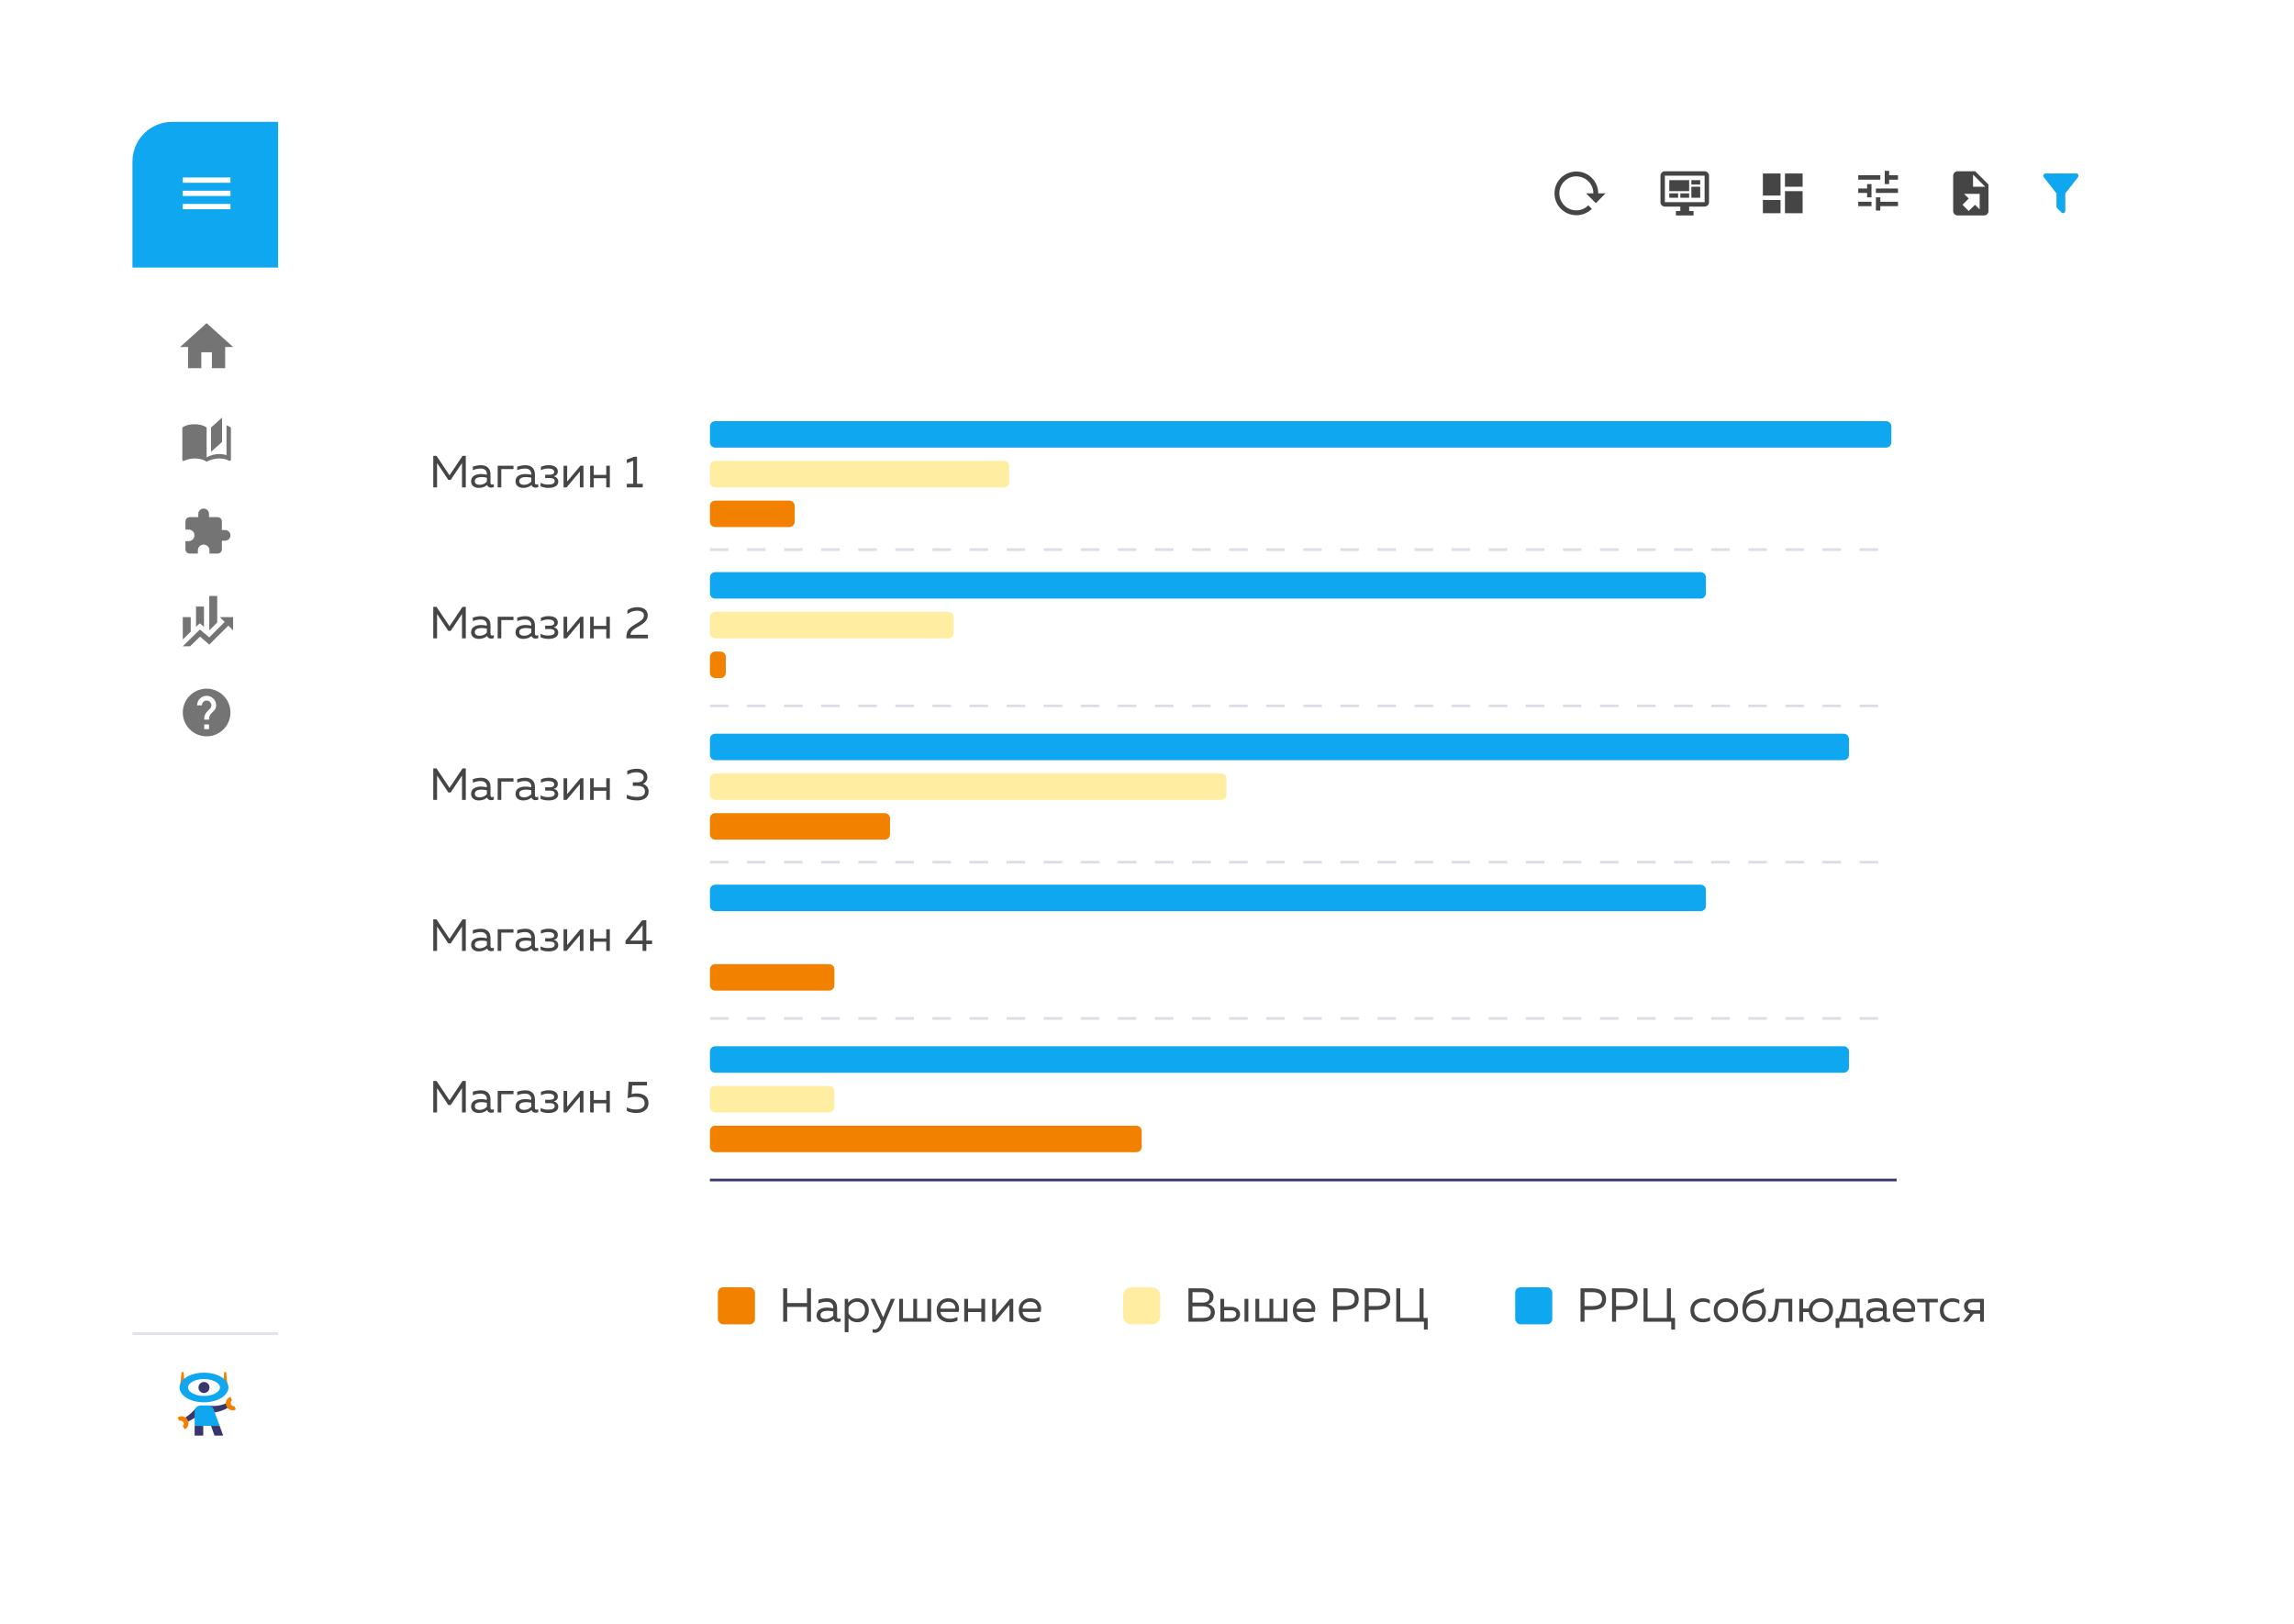 <svg width="866" height="613" viewBox="0 0 866 613" fill="none" xmlns="http://www.w3.org/2000/svg">
<g filter="url(#filter0_b)">
<path d="M50 61C50 52.716 56.716 46 65 46H801C809.284 46 816 52.716 816 61V544C816 552.284 809.284 559 801 559H65C56.716 559 50 552.284 50 544V61Z" fill="white"/>
</g>
<rect x="271" y="486" width="14" height="14" rx="2" fill="#F28100"/>
<path d="M304.638 486.4H306.15V499H304.638V493.402H297.168V499H295.656V486.4H297.168V491.962H304.638V486.4ZM316.01 497.2C316.01 497.644 316.232 497.866 316.676 497.866C316.868 497.866 317.09 497.824 317.342 497.74V498.91C316.982 499.042 316.622 499.108 316.262 499.108C315.434 499.108 314.906 498.76 314.678 498.064C313.754 498.832 312.632 499.216 311.312 499.216C310.472 499.216 309.752 498.994 309.152 498.55C308.564 498.094 308.27 497.44 308.27 496.588C308.27 495.568 308.648 494.83 309.404 494.374C310.172 493.906 311.096 493.672 312.176 493.672C312.968 493.672 313.766 493.762 314.57 493.942V493.636C314.57 492.976 314.354 492.454 313.922 492.07C313.49 491.674 312.884 491.476 312.104 491.476C311.012 491.476 309.962 491.692 308.954 492.124V490.72C310.082 490.336 311.18 490.144 312.248 490.144C313.424 490.144 314.342 490.462 315.002 491.098C315.674 491.722 316.01 492.628 316.01 493.816V497.2ZM309.746 496.516C309.746 496.996 309.926 497.362 310.286 497.614C310.658 497.854 311.102 497.974 311.618 497.974C312.806 497.974 313.79 497.554 314.57 496.714V495.13C313.754 494.962 313.022 494.878 312.374 494.878C311.642 494.878 311.018 495.01 310.502 495.274C309.998 495.526 309.746 495.94 309.746 496.516ZM320.183 491.8C321.155 490.696 322.319 490.144 323.675 490.144C324.911 490.144 325.937 490.576 326.753 491.44C327.581 492.304 327.995 493.384 327.995 494.68C327.995 495.976 327.581 497.056 326.753 497.92C325.937 498.784 324.911 499.216 323.675 499.216C322.307 499.216 321.191 498.712 320.327 497.704V502.96H318.887V490.36H320.183V491.8ZM325.673 497.002C326.261 496.414 326.555 495.64 326.555 494.68C326.555 493.72 326.261 492.946 325.673 492.358C325.097 491.77 324.377 491.476 323.513 491.476C322.781 491.476 322.133 491.68 321.569 492.088C321.005 492.496 320.591 493 320.327 493.6V495.76C320.591 496.36 321.005 496.864 321.569 497.272C322.133 497.68 322.781 497.884 323.513 497.884C324.377 497.884 325.097 497.59 325.673 497.002ZM333.404 497.362L336.32 490.36H337.85L333.602 500.296C332.774 502.216 331.688 503.176 330.344 503.176C330.02 503.176 329.708 503.134 329.408 503.05V501.808C329.66 501.88 329.912 501.916 330.164 501.916C331.088 501.916 331.832 501.214 332.396 499.81L332.72 499.018L328.616 490.36H330.146L333.404 497.362ZM351.513 499H339.453V490.36H340.893V497.668H344.763V490.36H346.203V497.668H350.073V490.36H351.513V499ZM353.59 494.68C353.59 493.264 354.022 492.154 354.886 491.35C355.762 490.546 356.764 490.144 357.892 490.144C358.948 490.144 359.818 490.408 360.502 490.936C361.198 491.464 361.654 492.118 361.87 492.898C362.086 493.666 362.098 494.47 361.906 495.31H355.03C355.114 496.162 355.492 496.804 356.164 497.236C356.836 497.668 357.646 497.884 358.594 497.884C359.65 497.884 360.598 497.65 361.438 497.182V498.586C360.634 499.006 359.614 499.216 358.378 499.216C357.01 499.216 355.87 498.826 354.958 498.046C354.046 497.266 353.59 496.144 353.59 494.68ZM360.628 494.05C360.664 493.798 360.646 493.534 360.574 493.258C360.502 492.982 360.37 492.706 360.178 492.43C359.998 492.154 359.716 491.926 359.332 491.746C358.948 491.566 358.498 491.476 357.982 491.476C357.202 491.476 356.524 491.704 355.948 492.16C355.384 492.616 355.078 493.246 355.03 494.05H360.628ZM365.45 499H364.01V490.36H365.45V494.014H370.454V490.36H371.894V499H370.454V495.346H365.45V499ZM375.781 499H374.557V490.36H375.997V496.678L381.289 490.36H382.513V499H381.073V492.682L375.781 499ZM384.58 494.68C384.58 493.264 385.012 492.154 385.876 491.35C386.752 490.546 387.754 490.144 388.882 490.144C389.938 490.144 390.808 490.408 391.492 490.936C392.188 491.464 392.644 492.118 392.86 492.898C393.076 493.666 393.088 494.47 392.896 495.31H386.02C386.104 496.162 386.482 496.804 387.154 497.236C387.826 497.668 388.636 497.884 389.584 497.884C390.64 497.884 391.588 497.65 392.428 497.182V498.586C391.624 499.006 390.604 499.216 389.368 499.216C388 499.216 386.86 498.826 385.948 498.046C385.036 497.266 384.58 496.144 384.58 494.68ZM391.618 494.05C391.654 493.798 391.636 493.534 391.564 493.258C391.492 492.982 391.36 492.706 391.168 492.43C390.988 492.154 390.706 491.926 390.322 491.746C389.938 491.566 389.488 491.476 388.972 491.476C388.192 491.476 387.514 491.704 386.938 492.16C386.374 492.616 386.068 493.246 386.02 494.05H391.618Z" fill="#454545"/>
<rect x="572" y="486" width="14" height="14" rx="2" fill="#0FA7F0"/>
<path d="M596.656 486.4H600.958C604.522 486.4 606.304 487.756 606.304 490.468C606.304 493.18 604.522 494.536 600.958 494.536H598.168V499H596.656V486.4ZM604.774 490.468C604.774 489.952 604.678 489.52 604.486 489.172C604.294 488.812 604.018 488.542 603.658 488.362C603.31 488.17 602.926 488.038 602.506 487.966C602.086 487.882 601.594 487.84 601.03 487.84H598.168V493.096H601.03C602.194 493.096 603.106 492.904 603.766 492.52C604.438 492.136 604.774 491.452 604.774 490.468ZM608.556 486.4H612.858C616.422 486.4 618.204 487.756 618.204 490.468C618.204 493.18 616.422 494.536 612.858 494.536H610.068V499H608.556V486.4ZM616.674 490.468C616.674 489.952 616.578 489.52 616.386 489.172C616.194 488.812 615.918 488.542 615.558 488.362C615.21 488.17 614.826 488.038 614.406 487.966C613.986 487.882 613.494 487.84 612.93 487.84H610.068V493.096H612.93C614.094 493.096 615.006 492.904 615.666 492.52C616.338 492.136 616.674 491.452 616.674 490.468ZM632.337 501.97H630.897L630.915 499H620.457V486.4H621.969V497.56H629.259V486.4H630.771V497.56H632.337V501.97ZM638.136 494.716C638.136 493.96 638.274 493.282 638.55 492.682C638.826 492.082 639.186 491.602 639.63 491.242C640.086 490.882 640.584 490.612 641.124 490.432C641.676 490.24 642.24 490.144 642.816 490.144C643.884 490.144 644.772 490.378 645.48 490.846V492.25C644.82 491.734 643.992 491.476 642.996 491.476C642.06 491.476 641.256 491.746 640.584 492.286C639.912 492.826 639.576 493.624 639.576 494.68C639.576 495.724 639.906 496.522 640.566 497.074C641.238 497.614 642.036 497.884 642.96 497.884C643.92 497.884 644.79 497.65 645.57 497.182V498.622C644.754 499.018 643.818 499.216 642.762 499.216C641.514 499.216 640.428 498.826 639.504 498.046C638.592 497.266 638.136 496.156 638.136 494.716ZM648.294 498.01C647.382 497.194 646.926 496.084 646.926 494.68C646.926 493.276 647.382 492.172 648.294 491.368C649.206 490.552 650.286 490.144 651.534 490.144C652.794 490.144 653.874 490.552 654.774 491.368C655.686 492.172 656.142 493.276 656.142 494.68C656.142 496.084 655.686 497.194 654.774 498.01C653.874 498.814 652.794 499.216 651.534 499.216C650.286 499.216 649.206 498.814 648.294 498.01ZM653.802 497.002C654.402 496.426 654.702 495.652 654.702 494.68C654.702 493.708 654.402 492.94 653.802 492.376C653.202 491.8 652.446 491.512 651.534 491.512C650.622 491.512 649.866 491.8 649.266 492.376C648.666 492.94 648.366 493.708 648.366 494.68C648.366 495.652 648.666 496.426 649.266 497.002C649.866 497.566 650.622 497.848 651.534 497.848C652.446 497.848 653.202 497.566 653.802 497.002ZM666.649 494.932C666.649 496.264 666.241 497.314 665.425 498.082C664.621 498.838 663.559 499.216 662.239 499.216C660.895 499.216 659.809 498.772 658.981 497.884C658.165 496.996 657.757 495.754 657.757 494.158C657.757 492.766 657.997 491.566 658.477 490.558C658.957 489.55 659.605 488.794 660.421 488.29C660.973 487.954 661.543 487.69 662.131 487.498C662.731 487.294 663.223 487.168 663.607 487.12C664.003 487.072 664.411 486.976 664.831 486.832C665.251 486.676 665.599 486.46 665.875 486.184V487.696C665.539 487.936 665.125 488.116 664.633 488.236C664.141 488.344 663.595 488.476 662.995 488.632C662.395 488.788 661.819 489.028 661.267 489.352C660.727 489.676 660.307 490.084 660.007 490.576C659.707 491.068 659.443 491.656 659.215 492.34C659.527 491.86 659.971 491.47 660.547 491.17C661.123 490.87 661.741 490.72 662.401 490.72C663.565 490.72 664.561 491.11 665.389 491.89C666.229 492.67 666.649 493.684 666.649 494.932ZM659.197 494.968C659.197 495.796 659.473 496.486 660.025 497.038C660.577 497.578 661.303 497.848 662.203 497.848C663.127 497.848 663.859 497.578 664.399 497.038C664.939 496.498 665.209 495.808 665.209 494.968C665.209 494.128 664.939 493.438 664.399 492.898C663.859 492.358 663.127 492.088 662.203 492.088C661.339 492.088 660.619 492.382 660.043 492.97C659.479 493.546 659.197 494.212 659.197 494.968ZM671.638 491.692C671.578 492.64 671.506 493.468 671.422 494.176C671.338 494.884 671.218 495.568 671.062 496.228C670.906 496.876 670.714 497.404 670.486 497.812C670.27 498.22 669.994 498.544 669.658 498.784C669.322 499.024 668.938 499.144 668.506 499.144C668.158 499.144 667.81 499.078 667.462 498.946V497.812C667.654 497.884 667.846 497.92 668.038 497.92C668.758 497.92 669.28 497.29 669.604 496.03C669.94 494.758 670.15 492.868 670.234 490.36H676.588V499H675.148V491.692H671.638ZM690.624 491.368C691.536 492.172 691.992 493.276 691.992 494.68C691.992 496.084 691.536 497.194 690.624 498.01C689.724 498.814 688.644 499.216 687.384 499.216C686.244 499.216 685.23 498.874 684.342 498.19C683.466 497.494 682.956 496.546 682.812 495.346H680.688V499H679.248V490.36H680.688V494.014H682.812C682.956 492.814 683.466 491.872 684.342 491.188C685.23 490.492 686.244 490.144 687.384 490.144C688.644 490.144 689.724 490.552 690.624 491.368ZM685.116 492.376C684.516 492.94 684.216 493.708 684.216 494.68C684.216 495.652 684.516 496.426 685.116 497.002C685.716 497.566 686.472 497.848 687.384 497.848C688.296 497.848 689.052 497.566 689.652 497.002C690.252 496.426 690.552 495.652 690.552 494.68C690.552 493.708 690.252 492.94 689.652 492.376C689.052 491.8 688.296 491.512 687.384 491.512C686.472 491.512 685.716 491.8 685.116 492.376ZM694.378 501.34H692.974V497.704H694.126C695.146 495.904 695.638 493.456 695.602 490.36H702.046V497.704H703.306V501.34H701.902V499H694.378V501.34ZM696.988 491.656C696.928 494.02 696.496 496.036 695.692 497.704H700.606V491.656H696.988ZM712.248 497.2C712.248 497.644 712.47 497.866 712.914 497.866C713.106 497.866 713.328 497.824 713.58 497.74V498.91C713.22 499.042 712.86 499.108 712.5 499.108C711.672 499.108 711.144 498.76 710.916 498.064C709.992 498.832 708.87 499.216 707.55 499.216C706.71 499.216 705.99 498.994 705.39 498.55C704.802 498.094 704.508 497.44 704.508 496.588C704.508 495.568 704.886 494.83 705.642 494.374C706.41 493.906 707.334 493.672 708.414 493.672C709.206 493.672 710.004 493.762 710.808 493.942V493.636C710.808 492.976 710.592 492.454 710.16 492.07C709.728 491.674 709.122 491.476 708.342 491.476C707.25 491.476 706.2 491.692 705.192 492.124V490.72C706.32 490.336 707.418 490.144 708.486 490.144C709.662 490.144 710.58 490.462 711.24 491.098C711.912 491.722 712.248 492.628 712.248 493.816V497.2ZM705.984 496.516C705.984 496.996 706.164 497.362 706.524 497.614C706.896 497.854 707.34 497.974 707.856 497.974C709.044 497.974 710.028 497.554 710.808 496.714V495.13C709.992 494.962 709.26 494.878 708.612 494.878C707.88 494.878 707.256 495.01 706.74 495.274C706.236 495.526 705.984 495.94 705.984 496.516ZM714.531 494.68C714.531 493.264 714.963 492.154 715.827 491.35C716.703 490.546 717.705 490.144 718.833 490.144C719.889 490.144 720.759 490.408 721.443 490.936C722.139 491.464 722.595 492.118 722.811 492.898C723.027 493.666 723.039 494.47 722.847 495.31H715.971C716.055 496.162 716.433 496.804 717.105 497.236C717.777 497.668 718.587 497.884 719.535 497.884C720.591 497.884 721.539 497.65 722.379 497.182V498.586C721.575 499.006 720.555 499.216 719.319 499.216C717.951 499.216 716.811 498.826 715.899 498.046C714.987 497.266 714.531 496.144 714.531 494.68ZM721.569 494.05C721.605 493.798 721.587 493.534 721.515 493.258C721.443 492.982 721.311 492.706 721.119 492.43C720.939 492.154 720.657 491.926 720.273 491.746C719.889 491.566 719.439 491.476 718.923 491.476C718.143 491.476 717.465 491.704 716.889 492.16C716.325 492.616 716.019 493.246 715.971 494.05H721.569ZM728.375 499H726.935V491.692H723.749V490.36H731.543V491.692H728.375V499ZM732.302 494.716C732.302 493.96 732.44 493.282 732.716 492.682C732.992 492.082 733.352 491.602 733.796 491.242C734.252 490.882 734.75 490.612 735.29 490.432C735.842 490.24 736.406 490.144 736.982 490.144C738.05 490.144 738.938 490.378 739.646 490.846V492.25C738.986 491.734 738.158 491.476 737.162 491.476C736.226 491.476 735.422 491.746 734.75 492.286C734.078 492.826 733.742 493.624 733.742 494.68C733.742 495.724 734.072 496.522 734.732 497.074C735.404 497.614 736.202 497.884 737.126 497.884C738.086 497.884 738.956 497.65 739.736 497.182V498.622C738.92 499.018 737.984 499.216 736.928 499.216C735.68 499.216 734.594 498.826 733.67 498.046C732.758 497.266 732.302 496.156 732.302 494.716ZM742.708 499H741.016L743.518 495.832C742.858 495.64 742.348 495.304 741.988 494.824C741.628 494.344 741.448 493.792 741.448 493.168C741.448 492.376 741.736 491.71 742.312 491.17C742.888 490.63 743.68 490.36 744.688 490.36H748.936V499H747.496V495.976H745.066L742.708 499ZM743.392 492.052C743.056 492.316 742.888 492.688 742.888 493.168C742.888 493.648 743.056 494.02 743.392 494.284C743.74 494.548 744.214 494.68 744.814 494.68H747.496V491.656H744.814C744.214 491.656 743.74 491.788 743.392 492.052Z" fill="#454545"/>
<rect x="424" y="486" width="14" height="14" rx="3" fill="#FFEEA2"/>
<path d="M448.656 486.4H453.822C455.142 486.4 456.186 486.676 456.954 487.228C457.722 487.768 458.106 488.554 458.106 489.586C458.106 490.33 457.908 490.942 457.512 491.422C457.116 491.89 456.642 492.208 456.09 492.376C456.762 492.556 457.35 492.904 457.854 493.42C458.358 493.924 458.61 494.632 458.61 495.544C458.61 496.096 458.502 496.582 458.286 497.002C458.082 497.422 457.818 497.758 457.494 498.01C457.182 498.25 456.81 498.448 456.378 498.604C455.958 498.76 455.55 498.868 455.154 498.928C454.77 498.976 454.374 499 453.966 499H448.656V486.4ZM457.08 495.382C457.08 493.93 456.078 493.204 454.074 493.204H450.168V497.56H453.66C454.044 497.56 454.368 497.554 454.632 497.542C454.896 497.518 455.196 497.47 455.532 497.398C455.868 497.314 456.138 497.2 456.342 497.056C456.546 496.9 456.72 496.684 456.864 496.408C457.008 496.12 457.08 495.778 457.08 495.382ZM456.576 489.802C456.576 489.094 456.33 488.59 455.838 488.29C455.358 487.99 454.644 487.84 453.696 487.84H450.168V491.764H454.11C454.83 491.764 455.418 491.608 455.874 491.296C456.342 490.972 456.576 490.474 456.576 489.802ZM464.793 499H460.689V490.36H462.129V493.384H464.793C465.825 493.384 466.641 493.648 467.241 494.176C467.841 494.704 468.141 495.376 468.141 496.192C468.141 497.008 467.841 497.68 467.241 498.208C466.641 498.736 465.825 499 464.793 499ZM462.129 494.68V497.704H464.613C465.261 497.704 465.765 497.578 466.125 497.326C466.497 497.074 466.683 496.696 466.683 496.192C466.683 495.688 466.497 495.31 466.125 495.058C465.765 494.806 465.261 494.68 464.613 494.68H462.129ZM471.255 499H469.815V490.36H471.255V499ZM485.986 499H473.926V490.36H475.366V497.668H479.236V490.36H480.676V497.668H484.546V490.36H485.986V499ZM488.062 494.68C488.062 493.264 488.494 492.154 489.358 491.35C490.234 490.546 491.236 490.144 492.364 490.144C493.42 490.144 494.29 490.408 494.974 490.936C495.67 491.464 496.126 492.118 496.342 492.898C496.558 493.666 496.57 494.47 496.378 495.31H489.502C489.586 496.162 489.964 496.804 490.636 497.236C491.308 497.668 492.118 497.884 493.066 497.884C494.122 497.884 495.07 497.65 495.91 497.182V498.586C495.106 499.006 494.086 499.216 492.85 499.216C491.482 499.216 490.342 498.826 489.43 498.046C488.518 497.266 488.062 496.144 488.062 494.68ZM495.1 494.05C495.136 493.798 495.118 493.534 495.046 493.258C494.974 492.982 494.842 492.706 494.65 492.43C494.47 492.154 494.188 491.926 493.804 491.746C493.42 491.566 492.97 491.476 492.454 491.476C491.674 491.476 490.996 491.704 490.42 492.16C489.856 492.616 489.55 493.246 489.502 494.05H495.1ZM503.289 486.4H507.591C511.155 486.4 512.937 487.756 512.937 490.468C512.937 493.18 511.155 494.536 507.591 494.536H504.801V499H503.289V486.4ZM511.407 490.468C511.407 489.952 511.311 489.52 511.119 489.172C510.927 488.812 510.651 488.542 510.291 488.362C509.943 488.17 509.559 488.038 509.139 487.966C508.719 487.882 508.227 487.84 507.663 487.84H504.801V493.096H507.663C508.827 493.096 509.739 492.904 510.399 492.52C511.071 492.136 511.407 491.452 511.407 490.468ZM515.189 486.4H519.491C523.055 486.4 524.837 487.756 524.837 490.468C524.837 493.18 523.055 494.536 519.491 494.536H516.701V499H515.189V486.4ZM523.307 490.468C523.307 489.952 523.211 489.52 523.019 489.172C522.827 488.812 522.551 488.542 522.191 488.362C521.843 488.17 521.459 488.038 521.039 487.966C520.619 487.882 520.127 487.84 519.563 487.84H516.701V493.096H519.563C520.727 493.096 521.639 492.904 522.299 492.52C522.971 492.136 523.307 491.452 523.307 490.468ZM538.97 501.97H537.53L537.548 499H527.09V486.4H528.602V497.56H535.892V486.4H537.404V497.56H538.97V501.97Z" fill="#454545"/>
<line x1="268" y1="445.5" x2="716" y2="445.5" stroke="#37376D"/>
<line x1="268" y1="325.5" x2="716" y2="325.5" stroke="#DDDDE6" stroke-dasharray="7 7"/>
<line x1="268" y1="384.5" x2="716" y2="384.5" stroke="#DDDDE6" stroke-dasharray="7 7"/>
<line x1="268" y1="266.5" x2="716" y2="266.5" stroke="#DDDDE6" stroke-dasharray="7 7"/>
<line x1="268" y1="207.5" x2="716" y2="207.5" stroke="#DDDDE6" stroke-dasharray="7 7"/>
<path d="M712 159C713.105 159 714 159.895 714 161L714 167C714 168.105 713.105 169 712 169L270 169C268.895 169 268 168.105 268 167L268 161C268 159.895 268.895 159 270 159L712 159Z" fill="#0FA7F0"/>
<path d="M642 216C643.105 216 644 216.895 644 218L644 224C644 225.105 643.105 226 642 226L270 226C268.895 226 268 225.105 268 224L268 218C268 216.895 268.895 216 270 216L642 216Z" fill="#0FA7F0"/>
<path d="M642 334C643.105 334 644 334.895 644 336L644 342C644 343.105 643.105 344 642 344L270 344C268.895 344 268 343.105 268 342L268 336C268 334.895 268.895 334 270 334L642 334Z" fill="#0FA7F0"/>
<path d="M696 277C697.105 277 698 277.895 698 279L698 285C698 286.105 697.105 287 696 287L270 287C268.895 287 268 286.105 268 285L268 279C268 277.895 268.895 277 270 277L696 277Z" fill="#0FA7F0"/>
<path d="M696 395C697.105 395 698 395.895 698 397L698 403C698 404.105 697.105 405 696 405L270 405C268.895 405 268 404.105 268 403L268 397C268 395.895 268.895 395 270 395L696 395Z" fill="#0FA7F0"/>
<path d="M379 174C380.105 174 381 174.895 381 176L381 182C381 183.105 380.105 184 379 184L270 184C268.895 184 268 183.105 268 182L268 176C268 174.895 268.895 174 270 174L379 174Z" fill="#FFEEA2"/>
<path d="M358 231C359.105 231 360 231.895 360 233L360 239C360 240.105 359.105 241 358 241L270 241C268.895 241 268 240.105 268 239L268 233C268 231.895 268.895 231 270 231L358 231Z" fill="#FFEEA2"/>
<path d="M461 292C462.105 292 463 292.895 463 294L463 300C463 301.105 462.105 302 461 302L270 302C268.895 302 268 301.105 268 300L268 294C268 292.895 268.895 292 270 292L461 292Z" fill="#FFEEA2"/>
<path d="M313 410C314.105 410 315 410.895 315 412L315 418C315 419.105 314.105 420 313 420L270 420C268.895 420 268 419.105 268 418L268 412C268 410.895 268.895 410 270 410L313 410Z" fill="#FFEEA2"/>
<path d="M298 189C299.105 189 300 189.895 300 191L300 197C300 198.105 299.105 199 298 199L270 199C268.895 199 268 198.105 268 197L268 191C268 189.895 268.895 189 270 189L298 189Z" fill="#F28100"/>
<path d="M272 246C273.105 246 274 246.895 274 248L274 254C274 255.105 273.105 256 272 256L270 256C268.895 256 268 255.105 268 254L268 248C268 246.895 268.895 246 270 246L272 246Z" fill="#F28100"/>
<path d="M313 364C314.105 364 315 364.895 315 366L315 372C315 373.105 314.105 374 313 374L270 374C268.895 374 268 373.105 268 372L268 366C268 364.895 268.895 364 270 364L313 364Z" fill="#F28100"/>
<path d="M334 307C335.105 307 336 307.895 336 309L336 315C336 316.105 335.105 317 334 317L270 317C268.895 317 268 316.105 268 315L268 309C268 307.895 268.895 307 270 307L334 307Z" fill="#F28100"/>
<path d="M429 425C430.105 425 431 425.895 431 427L431 433C431 434.105 430.105 435 429 435L270 435C268.895 435 268 434.105 268 433L268 427C268 425.895 268.895 425 270 425L429 425Z" fill="#F28100"/>
<path d="M174.614 172.1H175.838V184H174.41V174.803L170.143 181.195H169.259L164.992 174.803V184H163.564V172.1H164.788L169.701 179.444L174.614 172.1ZM185.161 182.3C185.161 182.719 185.371 182.929 185.79 182.929C185.972 182.929 186.181 182.889 186.419 182.81V183.915C186.079 184.04 185.739 184.102 185.399 184.102C184.617 184.102 184.119 183.773 183.903 183.116C183.031 183.841 181.971 184.204 180.724 184.204C179.931 184.204 179.251 183.994 178.684 183.575C178.129 183.144 177.851 182.527 177.851 181.722C177.851 180.759 178.208 180.062 178.922 179.631C179.648 179.189 180.52 178.968 181.54 178.968C182.288 178.968 183.042 179.053 183.801 179.223V178.934C183.801 178.311 183.597 177.818 183.189 177.455C182.781 177.081 182.209 176.894 181.472 176.894C180.441 176.894 179.449 177.098 178.497 177.506V176.18C179.563 175.817 180.6 175.636 181.608 175.636C182.719 175.636 183.586 175.936 184.209 176.537C184.844 177.126 185.161 177.982 185.161 179.104V182.3ZM179.245 181.654C179.245 182.107 179.415 182.453 179.755 182.691C180.107 182.918 180.526 183.031 181.013 183.031C182.135 183.031 183.065 182.634 183.801 181.841V180.345C183.031 180.186 182.339 180.107 181.727 180.107C181.036 180.107 180.447 180.232 179.959 180.481C179.483 180.719 179.245 181.11 179.245 181.654ZM189.238 184H187.878V175.84H193.845V177.098H189.238V184ZM201.929 182.3C201.929 182.719 202.139 182.929 202.558 182.929C202.739 182.929 202.949 182.889 203.187 182.81V183.915C202.847 184.04 202.507 184.102 202.167 184.102C201.385 184.102 200.886 183.773 200.671 183.116C199.798 183.841 198.739 184.204 197.492 184.204C196.699 184.204 196.019 183.994 195.452 183.575C194.897 183.144 194.619 182.527 194.619 181.722C194.619 180.759 194.976 180.062 195.69 179.631C196.415 179.189 197.288 178.968 198.308 178.968C199.056 178.968 199.81 179.053 200.569 179.223V178.934C200.569 178.311 200.365 177.818 199.957 177.455C199.549 177.081 198.977 176.894 198.24 176.894C197.209 176.894 196.217 177.098 195.265 177.506V176.18C196.33 175.817 197.367 175.636 198.376 175.636C199.487 175.636 200.354 175.936 200.977 176.537C201.612 177.126 201.929 177.982 201.929 179.104V182.3ZM196.013 181.654C196.013 182.107 196.183 182.453 196.523 182.691C196.874 182.918 197.294 183.031 197.781 183.031C198.903 183.031 199.832 182.634 200.569 181.841V180.345C199.798 180.186 199.107 180.107 198.495 180.107C197.804 180.107 197.214 180.232 196.727 180.481C196.251 180.719 196.013 181.11 196.013 181.654ZM210.749 181.807C210.749 182.566 210.42 183.156 209.763 183.575C209.117 183.994 208.221 184.204 207.077 184.204C205.932 184.204 204.929 183.994 204.068 183.575V182.283C204.895 182.725 205.841 182.946 206.907 182.946C208.561 182.946 209.389 182.515 209.389 181.654C209.389 180.872 208.788 180.481 207.587 180.481H205.802V179.223H207.587C208.675 179.223 209.219 178.872 209.219 178.169C209.219 177.738 209.015 177.415 208.607 177.2C208.199 176.985 207.655 176.877 206.975 176.877C205.989 176.877 205.065 177.092 204.204 177.523V176.248C205.122 175.829 206.096 175.619 207.128 175.619C208.238 175.619 209.088 175.834 209.678 176.265C210.278 176.684 210.579 177.257 210.579 177.982C210.579 178.469 210.443 178.872 210.171 179.189C209.899 179.506 209.53 179.716 209.066 179.818C209.553 179.943 209.955 180.181 210.273 180.532C210.59 180.883 210.749 181.308 210.749 181.807ZM213.903 184H212.747V175.84H214.107V181.807L219.105 175.84H220.261V184H218.901V178.033L213.903 184ZM224.135 184H222.775V175.84H224.135V179.291H228.861V175.84H230.221V184H228.861V180.549H224.135V184ZM239.417 172.44H240.471V182.64H242.63V184H236.612V182.64H239.043V173.953L236.612 174.871V173.511L239.417 172.44Z" fill="#454545"/>
<path d="M174.614 229.1H175.838V241H174.41V231.803L170.143 238.195H169.259L164.992 231.803V241H163.564V229.1H164.788L169.701 236.444L174.614 229.1ZM185.161 239.3C185.161 239.719 185.371 239.929 185.79 239.929C185.972 239.929 186.181 239.889 186.419 239.81V240.915C186.079 241.04 185.739 241.102 185.399 241.102C184.617 241.102 184.119 240.773 183.903 240.116C183.031 240.841 181.971 241.204 180.724 241.204C179.931 241.204 179.251 240.994 178.684 240.575C178.129 240.144 177.851 239.527 177.851 238.722C177.851 237.759 178.208 237.062 178.922 236.631C179.648 236.189 180.52 235.968 181.54 235.968C182.288 235.968 183.042 236.053 183.801 236.223V235.934C183.801 235.311 183.597 234.818 183.189 234.455C182.781 234.081 182.209 233.894 181.472 233.894C180.441 233.894 179.449 234.098 178.497 234.506V233.18C179.563 232.817 180.6 232.636 181.608 232.636C182.719 232.636 183.586 232.936 184.209 233.537C184.844 234.126 185.161 234.982 185.161 236.104V239.3ZM179.245 238.654C179.245 239.107 179.415 239.453 179.755 239.691C180.107 239.918 180.526 240.031 181.013 240.031C182.135 240.031 183.065 239.634 183.801 238.841V237.345C183.031 237.186 182.339 237.107 181.727 237.107C181.036 237.107 180.447 237.232 179.959 237.481C179.483 237.719 179.245 238.11 179.245 238.654ZM189.238 241H187.878V232.84H193.845V234.098H189.238V241ZM201.929 239.3C201.929 239.719 202.139 239.929 202.558 239.929C202.739 239.929 202.949 239.889 203.187 239.81V240.915C202.847 241.04 202.507 241.102 202.167 241.102C201.385 241.102 200.886 240.773 200.671 240.116C199.798 240.841 198.739 241.204 197.492 241.204C196.699 241.204 196.019 240.994 195.452 240.575C194.897 240.144 194.619 239.527 194.619 238.722C194.619 237.759 194.976 237.062 195.69 236.631C196.415 236.189 197.288 235.968 198.308 235.968C199.056 235.968 199.81 236.053 200.569 236.223V235.934C200.569 235.311 200.365 234.818 199.957 234.455C199.549 234.081 198.977 233.894 198.24 233.894C197.209 233.894 196.217 234.098 195.265 234.506V233.18C196.33 232.817 197.367 232.636 198.376 232.636C199.487 232.636 200.354 232.936 200.977 233.537C201.612 234.126 201.929 234.982 201.929 236.104V239.3ZM196.013 238.654C196.013 239.107 196.183 239.453 196.523 239.691C196.874 239.918 197.294 240.031 197.781 240.031C198.903 240.031 199.832 239.634 200.569 238.841V237.345C199.798 237.186 199.107 237.107 198.495 237.107C197.804 237.107 197.214 237.232 196.727 237.481C196.251 237.719 196.013 238.11 196.013 238.654ZM210.749 238.807C210.749 239.566 210.42 240.156 209.763 240.575C209.117 240.994 208.221 241.204 207.077 241.204C205.932 241.204 204.929 240.994 204.068 240.575V239.283C204.895 239.725 205.841 239.946 206.907 239.946C208.561 239.946 209.389 239.515 209.389 238.654C209.389 237.872 208.788 237.481 207.587 237.481H205.802V236.223H207.587C208.675 236.223 209.219 235.872 209.219 235.169C209.219 234.738 209.015 234.415 208.607 234.2C208.199 233.985 207.655 233.877 206.975 233.877C205.989 233.877 205.065 234.092 204.204 234.523V233.248C205.122 232.829 206.096 232.619 207.128 232.619C208.238 232.619 209.088 232.834 209.678 233.265C210.278 233.684 210.579 234.257 210.579 234.982C210.579 235.469 210.443 235.872 210.171 236.189C209.899 236.506 209.53 236.716 209.066 236.818C209.553 236.943 209.955 237.181 210.273 237.532C210.59 237.883 210.749 238.308 210.749 238.807ZM213.903 241H212.747V232.84H214.107V238.807L219.105 232.84H220.261V241H218.901V235.033L213.903 241ZM224.135 241H222.775V232.84H224.135V236.291H228.861V232.84H230.221V241H228.861V237.549H224.135V241ZM236.867 230.358C237.944 229.61 239.179 229.236 240.573 229.236C241.774 229.236 242.732 229.508 243.446 230.052C244.16 230.596 244.517 231.355 244.517 232.33C244.517 232.795 244.426 233.231 244.245 233.639C244.075 234.047 243.814 234.421 243.463 234.761C243.123 235.101 242.789 235.39 242.46 235.628C242.143 235.855 241.74 236.11 241.253 236.393C241.196 236.427 241.021 236.529 240.726 236.699C240.443 236.869 240.261 236.977 240.182 237.022C240.114 237.067 239.955 237.169 239.706 237.328C239.468 237.475 239.309 237.583 239.23 237.651C239.162 237.719 239.037 237.827 238.856 237.974C238.686 238.121 238.567 238.246 238.499 238.348C238.442 238.45 238.363 238.58 238.261 238.739C238.17 238.886 238.108 239.034 238.074 239.181C238.04 239.328 238.023 239.487 238.023 239.657L244.602 239.64V241H236.459V240.32C236.459 239.685 236.561 239.113 236.765 238.603C236.969 238.082 237.258 237.64 237.632 237.277C238.017 236.903 238.397 236.591 238.771 236.342C239.145 236.081 239.581 235.804 240.08 235.509C240.193 235.452 240.278 235.407 240.335 235.373C241.366 234.772 242.041 234.313 242.358 233.996C242.845 233.497 243.089 232.936 243.089 232.313C243.089 231.746 242.857 231.316 242.392 231.021C241.939 230.715 241.293 230.562 240.454 230.562C239.23 230.562 238.034 230.97 236.867 231.786V230.358Z" fill="#454545"/>
<path d="M174.614 290.1H175.838V302H174.41V292.803L170.143 299.195H169.259L164.992 292.803V302H163.564V290.1H164.788L169.701 297.444L174.614 290.1ZM185.161 300.3C185.161 300.719 185.371 300.929 185.79 300.929C185.972 300.929 186.181 300.889 186.419 300.81V301.915C186.079 302.04 185.739 302.102 185.399 302.102C184.617 302.102 184.119 301.773 183.903 301.116C183.031 301.841 181.971 302.204 180.724 302.204C179.931 302.204 179.251 301.994 178.684 301.575C178.129 301.144 177.851 300.527 177.851 299.722C177.851 298.759 178.208 298.062 178.922 297.631C179.648 297.189 180.52 296.968 181.54 296.968C182.288 296.968 183.042 297.053 183.801 297.223V296.934C183.801 296.311 183.597 295.818 183.189 295.455C182.781 295.081 182.209 294.894 181.472 294.894C180.441 294.894 179.449 295.098 178.497 295.506V294.18C179.563 293.817 180.6 293.636 181.608 293.636C182.719 293.636 183.586 293.936 184.209 294.537C184.844 295.126 185.161 295.982 185.161 297.104V300.3ZM179.245 299.654C179.245 300.107 179.415 300.453 179.755 300.691C180.107 300.918 180.526 301.031 181.013 301.031C182.135 301.031 183.065 300.634 183.801 299.841V298.345C183.031 298.186 182.339 298.107 181.727 298.107C181.036 298.107 180.447 298.232 179.959 298.481C179.483 298.719 179.245 299.11 179.245 299.654ZM189.238 302H187.878V293.84H193.845V295.098H189.238V302ZM201.929 300.3C201.929 300.719 202.139 300.929 202.558 300.929C202.739 300.929 202.949 300.889 203.187 300.81V301.915C202.847 302.04 202.507 302.102 202.167 302.102C201.385 302.102 200.886 301.773 200.671 301.116C199.798 301.841 198.739 302.204 197.492 302.204C196.699 302.204 196.019 301.994 195.452 301.575C194.897 301.144 194.619 300.527 194.619 299.722C194.619 298.759 194.976 298.062 195.69 297.631C196.415 297.189 197.288 296.968 198.308 296.968C199.056 296.968 199.81 297.053 200.569 297.223V296.934C200.569 296.311 200.365 295.818 199.957 295.455C199.549 295.081 198.977 294.894 198.24 294.894C197.209 294.894 196.217 295.098 195.265 295.506V294.18C196.33 293.817 197.367 293.636 198.376 293.636C199.487 293.636 200.354 293.936 200.977 294.537C201.612 295.126 201.929 295.982 201.929 297.104V300.3ZM196.013 299.654C196.013 300.107 196.183 300.453 196.523 300.691C196.874 300.918 197.294 301.031 197.781 301.031C198.903 301.031 199.832 300.634 200.569 299.841V298.345C199.798 298.186 199.107 298.107 198.495 298.107C197.804 298.107 197.214 298.232 196.727 298.481C196.251 298.719 196.013 299.11 196.013 299.654ZM210.749 299.807C210.749 300.566 210.42 301.156 209.763 301.575C209.117 301.994 208.221 302.204 207.077 302.204C205.932 302.204 204.929 301.994 204.068 301.575V300.283C204.895 300.725 205.841 300.946 206.907 300.946C208.561 300.946 209.389 300.515 209.389 299.654C209.389 298.872 208.788 298.481 207.587 298.481H205.802V297.223H207.587C208.675 297.223 209.219 296.872 209.219 296.169C209.219 295.738 209.015 295.415 208.607 295.2C208.199 294.985 207.655 294.877 206.975 294.877C205.989 294.877 205.065 295.092 204.204 295.523V294.248C205.122 293.829 206.096 293.619 207.128 293.619C208.238 293.619 209.088 293.834 209.678 294.265C210.278 294.684 210.579 295.257 210.579 295.982C210.579 296.469 210.443 296.872 210.171 297.189C209.899 297.506 209.53 297.716 209.066 297.818C209.553 297.943 209.955 298.181 210.273 298.532C210.59 298.883 210.749 299.308 210.749 299.807ZM213.903 302H212.747V293.84H214.107V299.807L219.105 293.84H220.261V302H218.901V296.033L213.903 302ZM224.135 302H222.775V293.84H224.135V297.291H228.861V293.84H230.221V302H228.861V298.549H224.135V302ZM244.381 293.381C244.381 293.97 244.222 294.503 243.905 294.979C243.599 295.444 243.197 295.761 242.698 295.931C243.287 296.112 243.792 296.447 244.211 296.934C244.642 297.41 244.857 298.05 244.857 298.855C244.857 299.932 244.455 300.759 243.65 301.337C242.857 301.915 241.848 302.204 240.624 302.204C239.071 302.204 237.728 301.949 236.595 301.439V300.028C237.694 300.595 238.998 300.872 240.505 300.861C242.488 300.861 243.48 300.17 243.48 298.787C243.48 297.404 242.539 296.713 240.658 296.713H238.89V295.353L240.505 295.37C241.321 295.37 241.939 295.2 242.358 294.86C242.789 294.509 243.004 294.055 243.004 293.5C243.004 292.899 242.766 292.429 242.29 292.089C241.814 291.738 241.14 291.562 240.267 291.562C239.066 291.562 237.91 291.857 236.799 292.446V291.052C237.864 290.508 239.083 290.236 240.454 290.236C241.633 290.236 242.579 290.525 243.293 291.103C244.018 291.681 244.381 292.44 244.381 293.381Z" fill="#454545"/>
<path d="M174.614 408.1H175.838V420H174.41V410.803L170.143 417.195H169.259L164.992 410.803V420H163.564V408.1H164.788L169.701 415.444L174.614 408.1ZM185.161 418.3C185.161 418.719 185.371 418.929 185.79 418.929C185.972 418.929 186.181 418.889 186.419 418.81V419.915C186.079 420.04 185.739 420.102 185.399 420.102C184.617 420.102 184.119 419.773 183.903 419.116C183.031 419.841 181.971 420.204 180.724 420.204C179.931 420.204 179.251 419.994 178.684 419.575C178.129 419.144 177.851 418.527 177.851 417.722C177.851 416.759 178.208 416.062 178.922 415.631C179.648 415.189 180.52 414.968 181.54 414.968C182.288 414.968 183.042 415.053 183.801 415.223V414.934C183.801 414.311 183.597 413.818 183.189 413.455C182.781 413.081 182.209 412.894 181.472 412.894C180.441 412.894 179.449 413.098 178.497 413.506V412.18C179.563 411.817 180.6 411.636 181.608 411.636C182.719 411.636 183.586 411.936 184.209 412.537C184.844 413.126 185.161 413.982 185.161 415.104V418.3ZM179.245 417.654C179.245 418.107 179.415 418.453 179.755 418.691C180.107 418.918 180.526 419.031 181.013 419.031C182.135 419.031 183.065 418.634 183.801 417.841V416.345C183.031 416.186 182.339 416.107 181.727 416.107C181.036 416.107 180.447 416.232 179.959 416.481C179.483 416.719 179.245 417.11 179.245 417.654ZM189.238 420H187.878V411.84H193.845V413.098H189.238V420ZM201.929 418.3C201.929 418.719 202.139 418.929 202.558 418.929C202.739 418.929 202.949 418.889 203.187 418.81V419.915C202.847 420.04 202.507 420.102 202.167 420.102C201.385 420.102 200.886 419.773 200.671 419.116C199.798 419.841 198.739 420.204 197.492 420.204C196.699 420.204 196.019 419.994 195.452 419.575C194.897 419.144 194.619 418.527 194.619 417.722C194.619 416.759 194.976 416.062 195.69 415.631C196.415 415.189 197.288 414.968 198.308 414.968C199.056 414.968 199.81 415.053 200.569 415.223V414.934C200.569 414.311 200.365 413.818 199.957 413.455C199.549 413.081 198.977 412.894 198.24 412.894C197.209 412.894 196.217 413.098 195.265 413.506V412.18C196.33 411.817 197.367 411.636 198.376 411.636C199.487 411.636 200.354 411.936 200.977 412.537C201.612 413.126 201.929 413.982 201.929 415.104V418.3ZM196.013 417.654C196.013 418.107 196.183 418.453 196.523 418.691C196.874 418.918 197.294 419.031 197.781 419.031C198.903 419.031 199.832 418.634 200.569 417.841V416.345C199.798 416.186 199.107 416.107 198.495 416.107C197.804 416.107 197.214 416.232 196.727 416.481C196.251 416.719 196.013 417.11 196.013 417.654ZM210.749 417.807C210.749 418.566 210.42 419.156 209.763 419.575C209.117 419.994 208.221 420.204 207.077 420.204C205.932 420.204 204.929 419.994 204.068 419.575V418.283C204.895 418.725 205.841 418.946 206.907 418.946C208.561 418.946 209.389 418.515 209.389 417.654C209.389 416.872 208.788 416.481 207.587 416.481H205.802V415.223H207.587C208.675 415.223 209.219 414.872 209.219 414.169C209.219 413.738 209.015 413.415 208.607 413.2C208.199 412.985 207.655 412.877 206.975 412.877C205.989 412.877 205.065 413.092 204.204 413.523V412.248C205.122 411.829 206.096 411.619 207.128 411.619C208.238 411.619 209.088 411.834 209.678 412.265C210.278 412.684 210.579 413.257 210.579 413.982C210.579 414.469 210.443 414.872 210.171 415.189C209.899 415.506 209.53 415.716 209.066 415.818C209.553 415.943 209.955 416.181 210.273 416.532C210.59 416.883 210.749 417.308 210.749 417.807ZM213.903 420H212.747V411.84H214.107V417.807L219.105 411.84H220.261V420H218.901V414.033L213.903 420ZM224.135 420H222.775V411.84H224.135V415.291H228.861V411.84H230.221V420H228.861V416.549H224.135V420ZM237.309 408.44H244.245V409.8H238.652L238.448 413.064C239.06 412.894 239.717 412.809 240.42 412.809C240.998 412.809 241.536 412.877 242.035 413.013C242.534 413.138 242.993 413.342 243.412 413.625C243.843 413.897 244.183 414.282 244.432 414.781C244.681 415.268 244.806 415.846 244.806 416.515C244.806 417.66 244.381 418.561 243.531 419.218C242.692 419.875 241.621 420.204 240.318 420.204C238.913 420.204 237.677 419.943 236.612 419.422V418.062C237.632 418.606 238.811 418.878 240.148 418.878C241.123 418.878 241.899 418.674 242.477 418.266C243.066 417.858 243.361 417.274 243.361 416.515C243.361 414.906 242.216 414.101 239.927 414.101C238.93 414.101 237.932 414.282 236.935 414.645L237.309 408.44Z" fill="#454545"/>
<path d="M174.614 347.1H175.838V359H174.41V349.803L170.143 356.195H169.259L164.992 349.803V359H163.564V347.1H164.788L169.701 354.444L174.614 347.1ZM185.161 357.3C185.161 357.719 185.371 357.929 185.79 357.929C185.972 357.929 186.181 357.889 186.419 357.81V358.915C186.079 359.04 185.739 359.102 185.399 359.102C184.617 359.102 184.119 358.773 183.903 358.116C183.031 358.841 181.971 359.204 180.724 359.204C179.931 359.204 179.251 358.994 178.684 358.575C178.129 358.144 177.851 357.527 177.851 356.722C177.851 355.759 178.208 355.062 178.922 354.631C179.648 354.189 180.52 353.968 181.54 353.968C182.288 353.968 183.042 354.053 183.801 354.223V353.934C183.801 353.311 183.597 352.818 183.189 352.455C182.781 352.081 182.209 351.894 181.472 351.894C180.441 351.894 179.449 352.098 178.497 352.506V351.18C179.563 350.817 180.6 350.636 181.608 350.636C182.719 350.636 183.586 350.936 184.209 351.537C184.844 352.126 185.161 352.982 185.161 354.104V357.3ZM179.245 356.654C179.245 357.107 179.415 357.453 179.755 357.691C180.107 357.918 180.526 358.031 181.013 358.031C182.135 358.031 183.065 357.634 183.801 356.841V355.345C183.031 355.186 182.339 355.107 181.727 355.107C181.036 355.107 180.447 355.232 179.959 355.481C179.483 355.719 179.245 356.11 179.245 356.654ZM189.238 359H187.878V350.84H193.845V352.098H189.238V359ZM201.929 357.3C201.929 357.719 202.139 357.929 202.558 357.929C202.739 357.929 202.949 357.889 203.187 357.81V358.915C202.847 359.04 202.507 359.102 202.167 359.102C201.385 359.102 200.886 358.773 200.671 358.116C199.798 358.841 198.739 359.204 197.492 359.204C196.699 359.204 196.019 358.994 195.452 358.575C194.897 358.144 194.619 357.527 194.619 356.722C194.619 355.759 194.976 355.062 195.69 354.631C196.415 354.189 197.288 353.968 198.308 353.968C199.056 353.968 199.81 354.053 200.569 354.223V353.934C200.569 353.311 200.365 352.818 199.957 352.455C199.549 352.081 198.977 351.894 198.24 351.894C197.209 351.894 196.217 352.098 195.265 352.506V351.18C196.33 350.817 197.367 350.636 198.376 350.636C199.487 350.636 200.354 350.936 200.977 351.537C201.612 352.126 201.929 352.982 201.929 354.104V357.3ZM196.013 356.654C196.013 357.107 196.183 357.453 196.523 357.691C196.874 357.918 197.294 358.031 197.781 358.031C198.903 358.031 199.832 357.634 200.569 356.841V355.345C199.798 355.186 199.107 355.107 198.495 355.107C197.804 355.107 197.214 355.232 196.727 355.481C196.251 355.719 196.013 356.11 196.013 356.654ZM210.749 356.807C210.749 357.566 210.42 358.156 209.763 358.575C209.117 358.994 208.221 359.204 207.077 359.204C205.932 359.204 204.929 358.994 204.068 358.575V357.283C204.895 357.725 205.841 357.946 206.907 357.946C208.561 357.946 209.389 357.515 209.389 356.654C209.389 355.872 208.788 355.481 207.587 355.481H205.802V354.223H207.587C208.675 354.223 209.219 353.872 209.219 353.169C209.219 352.738 209.015 352.415 208.607 352.2C208.199 351.985 207.655 351.877 206.975 351.877C205.989 351.877 205.065 352.092 204.204 352.523V351.248C205.122 350.829 206.096 350.619 207.128 350.619C208.238 350.619 209.088 350.834 209.678 351.265C210.278 351.684 210.579 352.257 210.579 352.982C210.579 353.469 210.443 353.872 210.171 354.189C209.899 354.506 209.53 354.716 209.066 354.818C209.553 354.943 209.955 355.181 210.273 355.532C210.59 355.883 210.749 356.308 210.749 356.807ZM213.903 359H212.747V350.84H214.107V356.807L219.105 350.84H220.261V359H218.901V353.033L213.903 359ZM224.135 359H222.775V350.84H224.135V354.291H228.861V350.84H230.221V359H228.861V355.549H224.135V359ZM242.443 347.44H243.99V355.107H246.166V356.433H243.99V359H242.579V356.433H236.136V355.158L242.443 347.44ZM242.579 355.107V349.361L237.887 355.107H242.579Z" fill="#454545"/>
<g filter="url(#filter1_d_813:49)">
<path d="M50 101H105V559H65C56.716 559 50 552.284 50 544V101Z" fill="white"/>
</g>
<path d="M76 139V133H80V139H85V131H88L78 122L68 131H71V139H76Z" fill="#747474"/>
<path d="M83.834 157.667L79.667 161.417V170.583L83.834 166.833V157.667ZM73.417 160.167C71.792 160.167 70.042 160.5 68.834 161.417V173.633C68.834 173.842 69.042 174.05 69.251 174.05C69.334 174.05 69.376 173.992 69.459 173.992C70.584 173.45 72.209 173.083 73.417 173.083C75.042 173.083 76.792 173.417 78.001 174.333C79.126 173.625 81.167 173.083 82.584 173.083C83.959 173.083 85.376 173.342 86.542 173.967C86.626 174.008 86.667 173.992 86.751 173.992C86.959 173.992 87.167 173.783 87.167 173.575V161.417C86.667 161.042 86.126 160.792 85.501 160.583V171.833C84.584 171.542 83.584 171.417 82.584 171.417C81.167 171.417 79.126 171.958 78.001 172.667V161.417C76.792 160.5 75.042 160.167 73.417 160.167Z" fill="#747474"/>
<line x1="50" y1="503.5" x2="105" y2="503.5" stroke="#E1E1E9"/>
<path d="M69.314 518.406L69.834 523.224L69.921 524.138H67.897L67.998 523.224L68.504 518.406L68.547 518H69.27L69.314 518.406Z" fill="#F28100"/>
<path d="M85.409 518.406L85.915 523.224L86.017 524.138H83.992L84.079 523.224L84.6 518.406L84.643 518H85.366L85.409 518.406Z" fill="#F28100"/>
<path d="M75.993 533.367C75.588 533.729 75.198 534.034 74.793 534.339C74.388 534.643 73.983 534.948 73.549 535.238C72.696 535.819 71.829 536.356 70.831 536.806C70.368 537.009 69.819 536.806 69.616 536.341C69.428 535.92 69.587 535.427 69.963 535.195L69.992 535.18C70.744 534.716 71.453 534.121 72.147 533.483C72.494 533.163 72.826 532.83 73.159 532.496C73.477 532.162 73.824 531.799 74.099 531.48C74.591 530.914 75.429 530.856 75.993 531.335C76.557 531.828 76.615 532.67 76.138 533.236C76.095 533.28 76.051 533.323 75.993 533.367Z" fill="#37376D"/>
<path d="M79.146 530.682C79.58 530.783 80.1 530.812 80.606 530.812C81.127 530.812 81.662 530.769 82.183 530.696C83.238 530.551 84.294 530.275 85.248 529.84L85.263 529.826C85.725 529.608 86.275 529.826 86.478 530.29C86.665 530.725 86.506 531.219 86.116 531.451C85.017 532.118 83.846 532.583 82.631 532.916C82.024 533.076 81.402 533.206 80.766 533.279C80.129 533.352 79.464 533.395 78.756 533.337H78.741C78.004 533.279 77.454 532.626 77.512 531.886C77.57 531.146 78.221 530.595 78.958 530.653C79.03 530.653 79.088 530.667 79.146 530.682Z" fill="#37376D"/>
<path d="M86.218 523.833C86.218 526.924 82.097 529.434 76.993 529.434C71.888 529.434 67.781 526.924 67.781 523.833C67.781 520.742 71.917 518.232 77.007 518.232C82.097 518.232 86.218 520.742 86.218 523.833Z" fill="#0FA7F0"/>
<path d="M83.037 523.833C83.037 525.545 80.332 527.025 77.007 527.025C73.681 527.025 70.977 525.545 70.977 523.833C70.977 522.121 73.681 520.641 77.007 520.641C80.332 520.655 83.037 522.135 83.037 523.833Z" fill="white"/>
<path d="M79.088 523.833C79.088 524.994 78.163 525.923 77.006 525.923C75.849 525.923 74.924 524.994 74.924 523.833C74.924 522.672 75.849 521.744 77.006 521.744C78.148 521.744 79.088 522.687 79.088 523.833Z" fill="#37376D"/>
<path d="M82.92 538.329L80.679 532.133C80.332 531.219 79.464 530.609 78.496 530.609H75.82C74.533 530.609 73.492 531.654 73.492 532.946V538.314H82.92V538.329Z" fill="#0FA7F0"/>
<path d="M67 535.267C67.506 534.817 68.272 534.6 68.981 534.73C69.69 534.846 70.369 535.296 70.76 535.92C71.165 536.544 71.266 537.342 71.078 538.039C70.89 538.735 70.384 539.345 69.748 539.606L69.025 538.474C69.241 538.213 69.343 537.937 69.371 537.661C69.386 537.386 69.328 537.139 69.183 536.921C69.053 536.704 68.851 536.544 68.591 536.443C68.33 536.341 68.041 536.327 67.709 536.399L67 535.267Z" fill="#F28100"/>
<path d="M87.563 528.651C87.317 528.883 87.172 529.129 87.1 529.391C87.042 529.652 87.071 529.913 87.158 530.145C87.259 530.377 87.433 530.58 87.664 530.711C87.895 530.842 88.185 530.914 88.517 530.885L89.052 532.119C88.474 532.496 87.693 532.568 87.013 532.336C86.334 532.104 85.727 531.553 85.452 530.871C85.162 530.189 85.162 529.376 85.481 528.723C85.784 528.056 86.377 527.548 87.042 527.388L87.563 528.651Z" fill="#F28100"/>
<path d="M76.732 538.329H73.478V542H76.732V538.329Z" fill="#37376D"/>
<path d="M80.983 542H84.251L82.92 538.329H79.652L80.983 542Z" fill="#37376D"/>
<path d="M84.976 200.095H83.762V196.857C83.762 195.959 83.033 195.238 82.143 195.238H78.905V194.024C78.905 193.487 78.692 192.972 78.312 192.593C77.933 192.213 77.418 192 76.881 192C76.344 192 75.829 192.213 75.45 192.593C75.07 192.972 74.857 193.487 74.857 194.024V195.238H71.619C71.19 195.238 70.778 195.409 70.474 195.712C70.171 196.016 70 196.428 70 196.857V199.933H71.214C72.429 199.933 73.4 200.905 73.4 202.119C73.4 203.333 72.429 204.305 71.214 204.305H70V207.381C70 207.81 70.171 208.222 70.474 208.526C70.778 208.829 71.19 209 71.619 209H74.695V207.786C74.695 206.571 75.667 205.6 76.881 205.6C78.095 205.6 79.067 206.571 79.067 207.786V209H82.143C82.572 209 82.984 208.829 83.288 208.526C83.591 208.222 83.762 207.81 83.762 207.381V204.143H84.976C85.513 204.143 86.028 203.93 86.407 203.55C86.787 203.171 87 202.656 87 202.119C87 201.582 86.787 201.068 86.407 200.688C86.028 200.308 85.513 200.095 84.976 200.095Z" fill="#747474"/>
<path d="M72 238.5L69 241.44V233H72V238.5ZM77 236.66L75.43 235.32L74 236.64V229H77V236.66ZM82 235L79 238V225H82V235ZM84.81 234.81L83 233H88V238L86.21 236.21L79 243.36L75.53 240.34L71.75 244H69L75.47 237.66L79 240.64" fill="#747474"/>
<path d="M80.763 268.325L79.953 269.153C79.305 269.801 78.9 270.35 78.9 271.7H77.1V271.25C77.1 270.251 77.505 269.351 78.153 268.703L79.269 267.569C79.602 267.245 79.8 266.795 79.8 266.3C79.8 265.301 78.99 264.5 78 264.5C77.523 264.5 77.065 264.69 76.727 265.027C76.39 265.365 76.2 265.823 76.2 266.3H74.4C74.4 265.345 74.779 264.43 75.454 263.754C76.129 263.079 77.045 262.7 78 262.7C78.955 262.7 79.871 263.079 80.546 263.754C81.221 264.43 81.6 265.345 81.6 266.3C81.6 267.092 81.276 267.803 80.763 268.325ZM78.9 275.3H77.1V273.5H78.9V275.3ZM78 260C76.818 260 75.648 260.233 74.556 260.685C73.464 261.137 72.472 261.8 71.636 262.636C69.948 264.324 69 266.613 69 269C69 271.387 69.948 273.676 71.636 275.364C72.472 276.2 73.464 276.863 74.556 277.315C75.648 277.767 76.818 278 78 278C80.387 278 82.676 277.052 84.364 275.364C86.052 273.676 87 271.387 87 269C87 264.023 82.95 260 78 260Z" fill="#747474"/>
<path d="M50 61C50 52.716 56.716 46 65 46H105V101H50V61Z" fill="#0FA7F0"/>
<g filter="url(#filter2_d_813:49)">
<path d="M105 101L105 46L801 46C809.284 46 816 52.716 816 61L816 101L105 101Z" fill="white"/>
</g>
<rect x="69" y="67" width="18" height="2" fill="white"/>
<rect x="69" y="72" width="18" height="2" fill="white"/>
<rect x="69" y="77" width="18" height="2" fill="white"/>
<path d="M586.834 73C586.834 77.556 590.528 81.25 595.084 81.25C597.275 81.25 599.374 80.388 600.951 78.867L599.576 77.492C598.411 78.729 596.789 79.417 595.084 79.417C589.364 79.417 586.504 72.505 590.546 68.463C594.589 64.42 601.501 67.289 601.501 73H598.751L602.417 76.667H602.509L606.084 73H603.334C603.334 68.444 599.64 64.75 595.084 64.75C590.528 64.75 586.834 68.444 586.834 73Z" fill="#454545"/>
<path d="M643.501 76.333V66.333H628.501V76.333H643.501ZM643.501 64.666C643.943 64.666 644.367 64.842 644.679 65.155C644.992 65.467 645.167 65.891 645.167 66.333V76.333C645.167 76.775 644.992 77.199 644.679 77.512C644.367 77.824 643.943 78 643.501 78H637.667V79.666H639.334V81.333H632.667V79.666H634.334V78H628.501C627.576 78 626.834 77.25 626.834 76.333V66.333C626.834 65.408 627.576 64.666 628.501 64.666H643.501ZM630.167 68H637.667V72.166H630.167V68ZM638.501 68H641.834V69.666H638.501V68ZM641.834 70.5V74.666H638.501V70.5H641.834ZM630.167 73H633.501V74.666H630.167V73ZM634.334 73H637.667V74.666H634.334V73Z" fill="#454545"/>
<path d="M673.833 65.5V70.5H680.5V65.5H673.833ZM673.833 80.5H680.5V72.167H673.833V80.5ZM665.5 80.5H672.167V75.5H665.5V80.5ZM665.5 73.833H672.167V65.5H665.5V73.833Z" fill="#454545"/>
<path d="M701.5 76.167V77.833H706.5V76.167H701.5ZM701.5 66.167V67.833H709.833V66.167H701.5ZM709.833 79.5V77.833H716.5V76.167H709.833V74.5H708.167V79.5H709.833ZM704.833 69.5V71.167H701.5V72.833H704.833V74.5H706.5V69.5H704.833ZM716.5 72.833V71.167H708.167V72.833H716.5ZM711.5 69.5H713.167V67.833H716.5V66.167H713.167V64.5H711.5V69.5Z" fill="#454545"/>
<path d="M739.001 64.666C738.076 64.666 737.334 65.416 737.334 66.333V79.666C737.334 80.109 737.51 80.532 737.822 80.845C738.135 81.158 738.559 81.333 739.001 81.333H749.001C749.443 81.333 749.867 81.158 750.179 80.845C750.492 80.532 750.667 80.109 750.667 79.666V69.666L745.667 64.666H739.001ZM744.834 65.916L749.417 70.5H744.834V65.916ZM741.442 73.183H747.334V79.075L745.567 77.308L743.209 79.666L740.851 77.308L743.209 74.958" fill="#454545"/>
<path d="M779.666 73V79.567C779.7 79.817 779.616 80.083 779.425 80.258C779.1 80.583 778.575 80.583 778.25 80.258L776.575 78.583C776.383 78.392 776.3 78.133 776.333 77.892V73H776.308L771.508 66.85C771.225 66.492 771.291 65.967 771.65 65.683C771.808 65.567 771.983 65.5 772.166 65.5H783.833C784.016 65.5 784.191 65.567 784.35 65.683C784.708 65.967 784.775 66.492 784.491 66.85L779.691 73H779.666Z" fill="#0FA7F0"/>
<defs>
<filter id="filter0_b" x="0" y="0" width="866" height="613" filterUnits="userSpaceOnUse" color-interpolation-filters="sRGB">
<feFlood flood-opacity="0" result="BackgroundImageFix"/>
<feColorMatrix in="SourceAlpha" type="matrix" values="0 0 0 0 0 0 0 0 0 0 0 0 0 0 0 0 0 0 127 0" result="hardAlpha"/>
<feOffset dy="4"/>
<feGaussianBlur stdDeviation="25"/>
<feComposite in2="hardAlpha" operator="out"/>
<feColorMatrix type="matrix" values="0 0 0 0 0 0 0 0 0 0 0 0 0 0 0 0 0 0 0.1 0"/>
<feBlend mode="normal" in2="BackgroundImageFix" result="effect1_dropShadow"/>
<feBlend mode="normal" in="SourceGraphic" in2="effect1_dropShadow" result="shape"/>
</filter>
<filter id="filter1_d_813:49" x="30" y="71" width="115" height="518" filterUnits="userSpaceOnUse" color-interpolation-filters="sRGB">
<feFlood flood-opacity="0" result="BackgroundImageFix"/>
<feColorMatrix in="SourceAlpha" type="matrix" values="0 0 0 0 0 0 0 0 0 0 0 0 0 0 0 0 0 0 127 0" result="hardAlpha"/>
<feOffset dx="10"/>
<feGaussianBlur stdDeviation="15"/>
<feComposite in2="hardAlpha" operator="out"/>
<feColorMatrix type="matrix" values="0 0 0 0 0 0 0 0 0 0 0 0 0 0 0 0 0 0 0.1 0"/>
<feBlend mode="normal" in2="BackgroundImageFix" result="effect1_dropShadow"/>
<feBlend mode="normal" in="SourceGraphic" in2="effect1_dropShadow" result="shape"/>
</filter>
<filter id="filter2_d_813:49" x="85" y="16" width="771" height="115" filterUnits="userSpaceOnUse" color-interpolation-filters="sRGB">
<feFlood flood-opacity="0" result="BackgroundImageFix"/>
<feColorMatrix in="SourceAlpha" type="matrix" values="0 0 0 0 0 0 0 0 0 0 0 0 0 0 0 0 0 0 127 0" result="hardAlpha"/>
<feOffset dx="10"/>
<feGaussianBlur stdDeviation="15"/>
<feComposite in2="hardAlpha" operator="out"/>
<feColorMatrix type="matrix" values="0 0 0 0 0 0 0 0 0 0 0 0 0 0 0 0 0 0 0.1 0"/>
<feBlend mode="normal" in2="BackgroundImageFix" result="effect1_dropShadow"/>
<feBlend mode="normal" in="SourceGraphic" in2="effect1_dropShadow" result="shape"/>
</filter>
</defs>
</svg>
